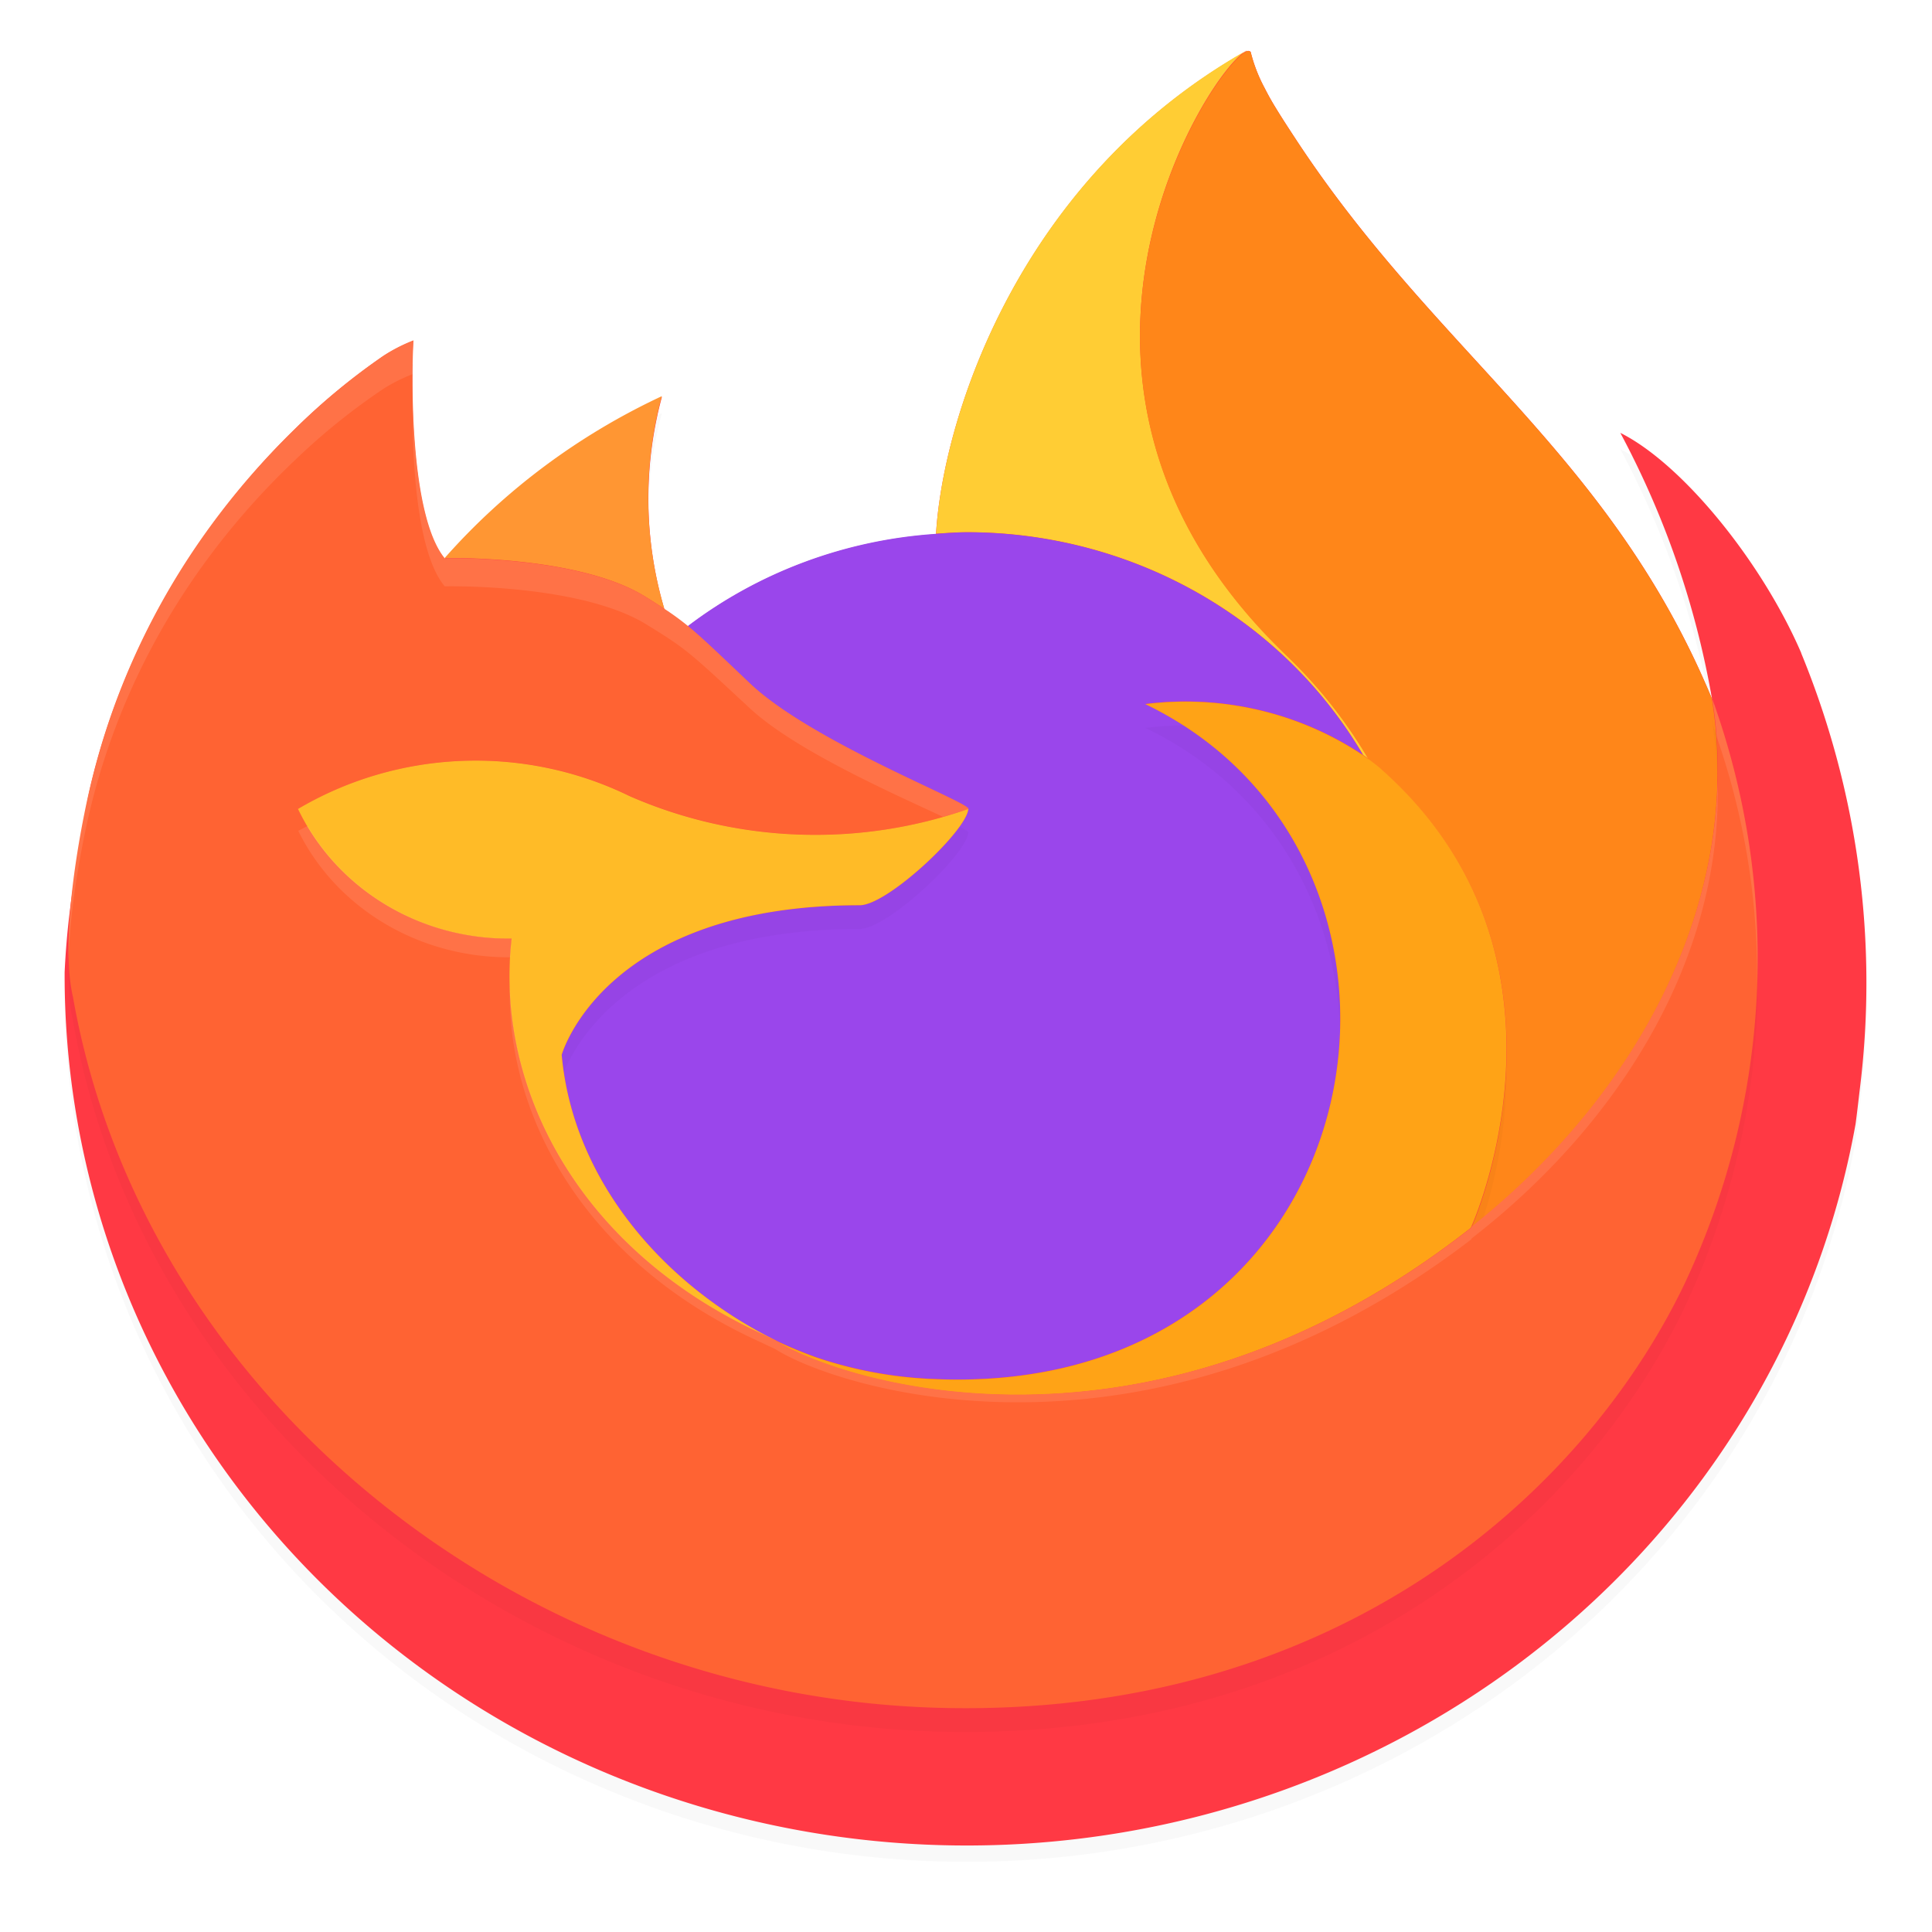 <?xml version="1.0" encoding="UTF-8" standalone="no"?>
<!-- Created with Inkscape (http://www.inkscape.org/) -->

<svg
   xmlns:dc="http://purl.org/dc/elements/1.1/"
   xmlns:cc="http://creativecommons.org/ns#"
   xmlns:rdf="http://www.w3.org/1999/02/22-rdf-syntax-ns#"
   xmlns:svg="http://www.w3.org/2000/svg"
   xmlns="http://www.w3.org/2000/svg"
   xmlns:sodipodi="http://sodipodi.sourceforge.net/DTD/sodipodi-0.dtd"
   xmlns:inkscape="http://www.inkscape.org/namespaces/inkscape"
   width="256"
   height="256"
   viewBox="0 0 67.733 67.733"
   version="1.1"
   id="svg3781"
   inkscape:version="0.92.5 (2060ec1f9f, 2020-04-08)"
   sodipodi:docname="firefox.svg">
  <defs
     id="defs3775">
    <filter
       color-interpolation-filters="sRGB"
       height="1.079"
       width="1.066"
       y="-.039"
       x="-.033"
       id="b">
      <feGaussianBlur
         id="feGaussianBlur3783"
         stdDeviation="5.795" />
    </filter>
    <filter
       color-interpolation-filters="sRGB"
       height="1.071"
       width="1.073"
       y="-.035"
       x="-.037"
       id="a">
      <feGaussianBlur
         id="feGaussianBlur3786"
         stdDeviation="6.83" />
    </filter>
  </defs>
  <sodipodi:namedview
     id="base"
     pagecolor="#ffffff"
     bordercolor="#666666"
     borderopacity="1.0"
     inkscape:pageopacity="0.0"
     inkscape:pageshadow="2"
     inkscape:zoom="0.98994949"
     inkscape:cx="153.78964"
     inkscape:cy="120.39389"
     inkscape:document-units="mm"
     inkscape:current-layer="layer1"
     showgrid="false"
     units="px"
     inkscape:window-width="936"
     inkscape:window-height="984"
     inkscape:window-x="968"
     inkscape:window-y="43"
     inkscape:window-maximized="0" />
  <g
     inkscape:label="Camada 1"
     inkscape:groupmode="layer"
     id="layer1"
     transform="translate(0,-229.267)">
    <g
       style="enable-background:new"
       id="g3843"
       transform="matrix(0.141,0,0,0.136,-2.247,227.686)">
      <path
         id="path3791"
         d="m 463.81,184.2 c -9.745,-23.449 -29.513,-48.764 -44.995,-56.77 a 233.02,233.02 0 0 1 22.714,68.081 l 0.041,0.377 c -25.359,-63.224 -68.363,-88.714 -103.48,-144.22 -1.777,-2.807 -3.554,-5.619 -5.284,-8.588 -0.99,-1.694 -1.782,-3.224 -2.471,-4.63 a 40.815,40.815 0 0 1 -3.345,-8.883 0.579,0.579 0 0 0 -0.509,-0.579 0.799,0.799 0 0 0 -0.422,0 c -0.03,0 -0.075,0.055 -0.11,0.055 -0.035,0.011 -0.11,0.055 -0.16,0.082 l 0.088,-0.164 c -56.337,32.985 -75.453,94.051 -77.212,124.6 a 112.19,112.19 0 0 0 -61.725,23.791 67.055,67.055 0 0 0 -5.787,-4.387 103.98,103.98 0 0 1 -0.631,-54.823 166.12,166.12 0 0 0 -53.989,41.725 h -0.104 c -8.892,-11.241 -8.267,-48.394 -7.757,-56.152 a 40.091,40.091 0 0 0 -7.489,3.975 163.34,163.34 0 0 0 -21.921,18.779 195.86,195.86 0 0 0 -20.966,25.156 v 0.027 -0.027 a 189.43,189.43 0 0 0 -30.092,67.955 l -0.301,1.481 c -0.422,1.973 -1.944,11.858 -2.205,14.004 0,0.164 -0.035,0.325 -0.052,0.492 a 213.76,213.76 0 0 0 -3.64,30.92 v 1.156 a 224.3,224.3 0 0 0 445.31,37.927 c 0.376,-2.894 0.683,-5.758 1.018,-8.681 a 230.66,230.66 0 0 0 -14.548,-112.67 z M 205.3,359.77 c 1.047,0.503 2.031,1.047 3.108,1.528 l 0.156,0.11 q -1.632,-0.782 -3.264,-1.627 z m 51.38,-135.28 m 184.91,-28.553 v -0.219 l 0.041,0.246 z"
         inkscape:connector-curvature="0"
         style="opacity:0.15;stroke-width:5.787;filter:url(#a)" />
      <circle
         id="circle3793"
         r="0"
         cy="173.42"
         cx="9288.8"
         style="fill:#d5d3cf;stroke-width:27.329;enable-background:new" />
      <g
         id="g3813"
         style="stroke-width:5.787">
        <path
           id="path3795"
           d="m 463.81,179.98 c -9.745,-23.449 -29.513,-48.764 -44.995,-56.77 a 233.02,233.02 0 0 1 22.714,68.081 l 0.041,0.377 c -25.359,-63.224 -68.363,-88.714 -103.48,-144.22 -1.777,-2.807 -3.554,-5.619 -5.284,-8.588 -0.99,-1.694 -1.782,-3.224 -2.471,-4.63 a 40.815,40.815 0 0 1 -3.345,-8.883 0.579,0.579 0 0 0 -0.509,-0.579 0.799,0.799 0 0 0 -0.422,0 c -0.03,0 -0.075,0.055 -0.11,0.055 -0.035,0.011 -0.11,0.055 -0.16,0.082 l 0.088,-0.164 c -56.337,32.985 -75.453,94.051 -77.212,124.6 a 112.19,112.19 0 0 0 -61.725,23.791 67.055,67.055 0 0 0 -5.787,-4.387 103.98,103.98 0 0 1 -0.631,-54.823 166.12,166.12 0 0 0 -53.989,41.725 h -0.104 c -8.892,-11.241 -8.267,-48.394 -7.757,-56.152 a 40.091,40.091 0 0 0 -7.489,3.975 163.34,163.34 0 0 0 -21.921,18.779 195.86,195.86 0 0 0 -20.966,25.156 v 0.027 -0.027 a 189.43,189.43 0 0 0 -30.092,67.955 l -0.301,1.481 c -0.422,1.973 -1.944,11.858 -2.205,14.004 0,0.164 -0.035,0.325 -0.052,0.492 a 213.76,213.76 0 0 0 -3.64,30.92 v 1.156 a 224.3,224.3 0 0 0 445.31,37.927 c 0.376,-2.894 0.683,-5.758 1.018,-8.681 a 230.66,230.66 0 0 0 -14.548,-112.67 z M 205.3,355.55 c 1.047,0.503 2.031,1.047 3.108,1.528 l 0.156,0.11 q -1.632,-0.782 -3.264,-1.627 z m 51.38,-135.28 m 184.91,-28.553 v -0.219 l 0.041,0.246 z"
           inkscape:connector-curvature="0"
           style="fill:#ff3944" />
        <path
           id="path3797"
           d="m 354.84,206.22 c 0.486,0.342 0.937,0.683 1.395,1.025 a 122.11,122.11 0 0 0 -20.833,-27.17 c -69.711,-69.721 -18.27,-151.18 -9.595,-155.32 l 0.088,-0.137 c -56.337,32.985 -75.453,94.051 -77.209,124.6 2.616,-0.191 5.208,-0.399 7.882,-0.399 a 113.2,113.2 0 0 1 98.275,57.391 z"
           inkscape:connector-curvature="0"
           style="fill:#ffcd34" />
        <path
           id="path3799"
           d="m 256.69,220.15 c -0.37,5.579 -20.081,24.821 -26.974,24.821 -63.779,0 -74.133,38.583 -74.133,38.583 2.824,32.49 25.463,59.247 52.828,73.402 1.25,0.648 2.517,1.233 3.785,1.806 q 3.293,1.459 6.586,2.697 a 99.74,99.74 0 0 0 29.185,5.631 c 111.79,5.243 133.44,-133.68 52.772,-173.99 a 77.432,77.432 0 0 1 54.08,13.131 113.2,113.2 0 0 0 -98.275,-57.391 c -2.662,0 -5.266,0.219 -7.882,0.399 a 112.19,112.19 0 0 0 -61.725,23.791 c 3.42,2.893 7.28,6.759 15.411,14.774 15.22,14.994 54.252,30.526 54.34,32.349 z"
           inkscape:connector-curvature="0"
           style="fill:#9a46eb" />
        <path
           id="path3801"
           d="m 176.49,165.5 c 1.817,1.156 3.316,2.164 4.63,3.073 a 103.98,103.98 0 0 1 -0.631,-54.823 166.12,166.12 0 0 0 -53.989,41.725 c 1.094,-0.027 33.628,-0.612 49.987,10.023 z"
           inkscape:connector-curvature="0"
           style="fill:#ff9633" />
        <path
           id="path3803"
           d="m 335.4,180.25 a 122.11,122.11 0 0 1 20.833,27.199 c 1.232,0.932 2.384,1.858 3.362,2.755 50.85,46.874 24.207,113.14 22.222,117.86 41.308,-34.033 67.708,-84.365 59.774,-136.32 -25.37,-63.252 -68.376,-88.743 -103.5,-144.26 -1.777,-2.807 -3.554,-5.619 -5.284,-8.588 -0.99,-1.694 -1.782,-3.224 -2.471,-4.63 a 40.815,40.815 0 0 1 -3.345,-8.883 0.579,0.579 0 0 0 -0.509,-0.579 0.799,0.799 0 0 0 -0.422,0 c -0.03,0 -0.075,0.055 -0.11,0.055 -0.035,0.011 -0.11,0.055 -0.16,0.082 -8.675,4.114 -60.116,85.566 9.607,155.29 z"
           inkscape:connector-curvature="0"
           style="fill:#ff8619" />
        <path
           id="path3805"
           d="m 118.76,105.49 a 40.091,40.091 0 0 0 -7.488,3.977 163.34,163.34 0 0 0 -21.922,18.779 195.86,195.86 0 0 0 -21.053,25.098 189.43,189.43 0 0 0 -30.092,67.955 c -0.11,0.456 -8.08,35.296 -4.15,53.361 l 0.002,-0.002 c 17.309,102.28 110.01,180.37 215.24,183.35 97.394,2.755 159.62,-53.785 185.32,-108.94 a 203.13,203.13 0 0 0 7.064,-151.11 c 7.794,51.833 -18.599,102.02 -59.818,135.98 l -0.129,0.289 c -6.288,5.121 -12.555,9.684 -18.773,13.738 6.184,-4.039 12.415,-8.579 18.668,-13.672 l 0.127,-0.289 c 2.008,-4.687 28.654,-70.966 -22.221,-117.82 l -0.002,-0.008 c -0.978,-0.896 -2.129,-1.824 -3.361,-2.756 -0.457,-0.342 -0.909,-0.682 -1.395,-1.023 a 77.432,77.432 0 0 0 -54.08,-13.131 c 80.674,40.336 59.028,179.23 -52.771,173.99 a 99.74,99.74 0 0 1 -29.186,-5.629 c -2.195,-0.822 -4.389,-1.721 -6.584,-2.697 -0.971,-0.444 -1.94,-0.896 -2.902,-1.371 -0.202,-0.13 -0.437,-0.267 -0.621,-0.393 -0.388,-0.186 -0.776,-0.389 -1.164,-0.58 -26.962,-14.273 -49.097,-40.782 -51.887,-72.896 l -0.006,0.002 c 0,0 10.353,-38.584 74.133,-38.584 6.892,0 26.617,-19.237 26.975,-24.818 a 111.69,111.69 0 0 0 0.066,-0.021 c -0.087,-1.823 -39.122,-17.362 -54.34,-32.35 -8.131,-8.015 -11.992,-11.874 -15.412,-14.773 a 67.055,67.055 0 0 0 -5.787,-4.387 c -1.331,-0.907 -2.829,-1.891 -4.629,-3.072 -16.36,-10.637 -48.892,-10.053 -49.971,-10.023 h -0.105 c -8.888,-11.26 -8.263,-48.414 -7.754,-56.172 z m 322.93,92.469 c -0.017,-0.111 -0.028,-0.221 -0.045,-0.332 l -0.041,-0.377 c -0.035,-0.055 0,0.055 0,0.219 v 0.219 a 203.13,203.13 0 0 1 0.086,0.271 z m -311.61,15.953 a 84.594,84.594 0 0 1 0.984,0 84.594,84.594 0 0 0 -5.141,0.414 84.594,84.594 0 0 1 4.156,-0.414 z m 3.906,0 a 84.594,84.594 0 0 1 5.621,0.109 84.594,84.594 0 0 0 -5.621,-0.109 z m 8.088,0.359 a 84.594,84.594 0 0 1 6.01,0.721 84.594,84.594 0 0 0 -6.01,-0.721 z m -19.508,0.391 a 84.594,84.594 0 0 0 -4.674,0.854 84.594,84.594 0 0 1 4.674,-0.854 z m 27.537,0.74 a 84.594,84.594 0 0 1 6.316,1.408 84.594,84.594 0 0 0 -6.316,-1.408 z m -35.92,0.865 a 84.594,84.594 0 0 0 -4.141,1.193 84.594,84.594 0 0 1 4.141,-1.193 z m 43.83,1.037 a 84.594,84.594 0 0 1 6.49,2.144 84.594,84.594 0 0 0 -6.49,-2.144 z m -52.008,1.402 a 84.594,84.594 0 0 0 -3.57,1.428 84.594,84.594 0 0 1 3.57,-1.428 z m 59.779,1.285 a 84.594,84.594 0 0 1 6.762,2.965 111.69,111.69 0 0 0 9.504,3.754 111.69,111.69 0 0 1 -9.57,-3.734 84.594,84.594 0 0 0 -6.695,-2.984 z m -67.689,1.977 a 84.594,84.594 0 0 0 -2.943,1.535 84.594,84.594 0 0 1 2.943,-1.535 z m 87.379,5.811 a 111.69,111.69 0 0 0 7.221,2.045 111.69,111.69 0 0 1 -7.221,-2.045 z m -94.111,1.066 a 57.598,57.598 0 0 0 0.098,0.188 57.598,57.598 0 0 1 -0.098,-0.188 z m 156.13,0.262 a 111.69,111.69 0 0 1 -5.705,1.301 111.69,111.69 0 0 0 5.705,-1.301 z m -51.029,1.49 a 111.69,111.69 0 0 0 7.119,1.27 111.69,111.69 0 0 1 -7.119,-1.27 z m 40.209,0.834 a 111.69,111.69 0 0 1 -6.164,0.768 111.69,111.69 0 0 0 6.164,-0.768 z m -28.926,0.863 a 111.69,111.69 0 0 0 6.854,0.521 111.69,111.69 0 0 1 -6.854,-0.521 z m 17.936,0.377 a 111.69,111.69 0 0 1 -6.543,0.156 111.69,111.69 0 0 0 6.543,-0.156 z m -131.37,1.158 a 57.598,57.598 0 0 0 0.121,0.182 57.598,57.598 0 0 1 -0.121,-0.182 z m 3.381,4.6 a 57.598,57.598 0 0 0 0.193,0.238 57.598,57.598 0 0 1 -0.193,-0.238 z m 3.809,4.234 a 57.598,57.598 0 0 0 0.301,0.301 57.598,57.598 0 0 1 -0.301,-0.301 z m 4.197,3.826 a 57.598,57.598 0 0 0 0.443,0.363 57.598,57.598 0 0 1 -0.443,-0.363 z m 4.531,3.379 a 57.598,57.598 0 0 0 0.641,0.426 57.598,57.598 0 0 1 -0.641,-0.426 z m 4.856,2.926 a 57.598,57.598 0 0 0 0.826,0.438 57.598,57.598 0 0 1 -0.826,-0.438 z m 5.098,2.424 a 57.598,57.598 0 0 0 1.057,0.432 57.598,57.598 0 0 1 -1.057,-0.432 z m 5.303,1.912 a 57.598,57.598 0 0 0 1.32,0.391 57.598,57.598 0 0 1 -1.32,-0.391 z m 5.453,1.381 a 57.598,57.598 0 0 0 1.578,0.301 57.598,57.598 0 0 1 -1.578,-0.301 z m 5.562,0.844 a 57.598,57.598 0 0 0 1.857,0.162 57.598,57.598 0 0 1 -1.857,-0.162 z"
           inkscape:connector-curvature="0"
           style="opacity:0.15;filter:url(#b)" />
        <path
           id="path3807"
           d="m 359.54,210.04 c -0.978,-0.896 -2.13,-1.823 -3.362,-2.755 -0.457,-0.342 -0.909,-0.683 -1.395,-1.025 a 77.432,77.432 0 0 0 -54.08,-13.131 c 80.674,40.336 59.028,179.23 -52.772,173.99 a 99.74,99.74 0 0 1 -29.185,-5.63 q -3.293,-1.233 -6.586,-2.697 c -1.267,-0.58 -2.535,-1.156 -3.785,-1.806 l 0.156,0.11 c 15.59,10.642 92.593,36.642 173.1,-28.936 l 0.129,-0.288 c 2.008,-4.687 28.652,-70.966 -22.222,-117.82 z"
           inkscape:connector-curvature="0"
           style="fill:#ffa316" />
        <path
           id="path3809"
           d="m 34.06,268.52 c 17.309,102.28 110.01,180.37 215.24,183.35 97.394,2.755 159.62,-53.785 185.32,-108.94 a 203.13,203.13 0 0 0 6.979,-151.38 v -0.219 c 0,-0.164 -0.035,-0.273 0,-0.219 l 0.041,0.377 c 7.957,51.95 -18.467,102.28 -59.774,136.32 l -0.129,0.288 c -80.486,65.55 -157.51,39.548 -173.1,28.936 q -1.632,-0.781 -3.263,-1.625 c -46.927,-22.431 -66.315,-65.187 -62.161,-101.85 a 57.598,57.598 0 0 1 -53.129,-33.421 84.594,84.594 0 0 1 82.458,-3.31 111.69,111.69 0 0 0 84.211,3.31 c -0.087,-1.823 -39.122,-17.361 -54.34,-32.349 -8.131,-8.015 -11.991,-11.875 -15.411,-14.774 a 67.055,67.055 0 0 0 -5.787,-4.387 c -1.331,-0.907 -2.83,-1.891 -4.63,-3.073 -16.36,-10.637 -48.893,-10.052 -49.972,-10.023 h -0.104 c -8.888,-11.26 -8.263,-48.413 -7.754,-56.171 a 40.091,40.091 0 0 0 -7.489,3.975 163.34,163.34 0 0 0 -21.921,18.779 195.86,195.86 0 0 0 -21.053,25.098 v 0.027 -0.027 a 189.43,189.43 0 0 0 -30.092,67.955 c -0.11,0.456 -8.079,35.296 -4.149,53.362 z"
           inkscape:connector-curvature="0"
           style="fill:#ff6333" />
        <path
           id="path3811"
           d="m 155.59,283.56 c 0,0 10.353,-38.583 74.133,-38.583 6.892,0 26.621,-19.242 26.974,-24.821 a 111.69,111.69 0 0 1 -84.211,-3.31 84.594,84.594 0 0 0 -82.458,3.31 57.598,57.598 0 0 0 53.129,33.421 c -4.155,36.673 15.232,79.426 62.161,101.85 1.047,0.503 2.031,1.047 3.108,1.528 -27.389,-14.149 -50.006,-40.909 -52.828,-73.399 z"
           inkscape:connector-curvature="0"
           style="fill:#ffbb27" />
      </g>
      <circle
         id="circle3815"
         r="0"
         cy="415.01"
         cx="-508.1"
         style="fill:#d5d3cf;stroke-width:27.329;enable-background:new" />
      <path
         id="path3817"
         d="m 118.76,99.357 a 40.091,40.091 0 0 0 -7.488,3.977 163.34,163.34 0 0 0 -21.922,18.779 195.86,195.86 0 0 0 -21.053,25.098 189.43,189.43 0 0 0 -30.092,67.955 c -0.093,0.385 -5.777,25.236 -5.195,43.846 0.357,-17.37 5.11,-37.715 5.195,-38.059 a 189.43,184.8 0 0 1 30.092,-66.295 195.86,191.08 0 0 1 21.053,-24.486 163.34,159.35 0 0 1 21.922,-18.32 40.091,39.111 0 0 1 7.258,-3.773 c 0.024,-3.843 0.121,-7.051 0.23,-8.721 z m -0.203,14.75 c -0.233,13.029 0.552,39.513 7.957,48.664 h 0.105 c 1.079,-0.028 33.611,-0.597 49.971,9.779 1.8,1.153 3.298,2.113 4.629,2.998 a 67.055,65.417 0 0 1 5.787,4.279 c 3.42,2.829 7.281,6.593 15.412,14.412 11.418,10.971 36.244,22.243 47.967,27.939 a 111.69,111.69 0 0 0 6.373,-2.045 c -0.087,-1.823 -39.122,-17.362 -54.34,-32.35 -8.131,-8.015 -11.992,-11.874 -15.412,-14.773 a 67.055,67.055 0 0 0 -5.787,-4.387 c -1.331,-0.907 -2.829,-1.891 -4.629,-3.072 -16.36,-10.637 -48.892,-10.053 -49.971,-10.023 h -0.105 c -6.035,-7.644 -7.679,-27.209 -7.957,-41.422 z m 323.05,77.01 c -0.035,-0.055 0,0.055 0,0.219 v 0.219 a 203.13,203.13 0 0 1 0.086,0.271 c -0.017,-0.111 -0.028,-0.221 -0.045,-0.332 z m 0.086,0.709 c 0.486,3.23 0.84,6.454 1.064,9.668 a 203.13,198.16 0 0 1 10.061,63.834 203.13,203.13 0 0 0 -11.125,-73.502 z m 1.314,21.057 c -1.006,44.149 -25.53,85.59 -61.133,114.93 l -0.129,0.289 c -80.486,65.55 -157.51,39.548 -173.1,28.936 -1.088,-0.52 -2.176,-1.062 -3.264,-1.625 -41.932,-20.043 -61.86,-56.312 -62.666,-89.967 -1.01,34.068 18.787,71.865 62.666,92.326 1.088,0.549 2.176,1.078 3.264,1.586 15.591,10.353 92.616,35.72 173.1,-28.229 l 0.129,-0.281 c 37.209,-29.909 62.327,-72.718 61.133,-117.96 z m -350.56,11.664 a 84.594,82.527 0 0 0 -2.352,1.252 57.598,56.191 0 0 0 52.736,32.592 c 0.091,-1.621 0.211,-3.234 0.393,-4.834 a 57.598,57.598 0 0 1 -50.777,-29.01 z"
         inkscape:connector-curvature="0"
         style="opacity:0.1;fill:#ffffff;stroke-width:5.787" />
    </g>
  </g>
</svg>
